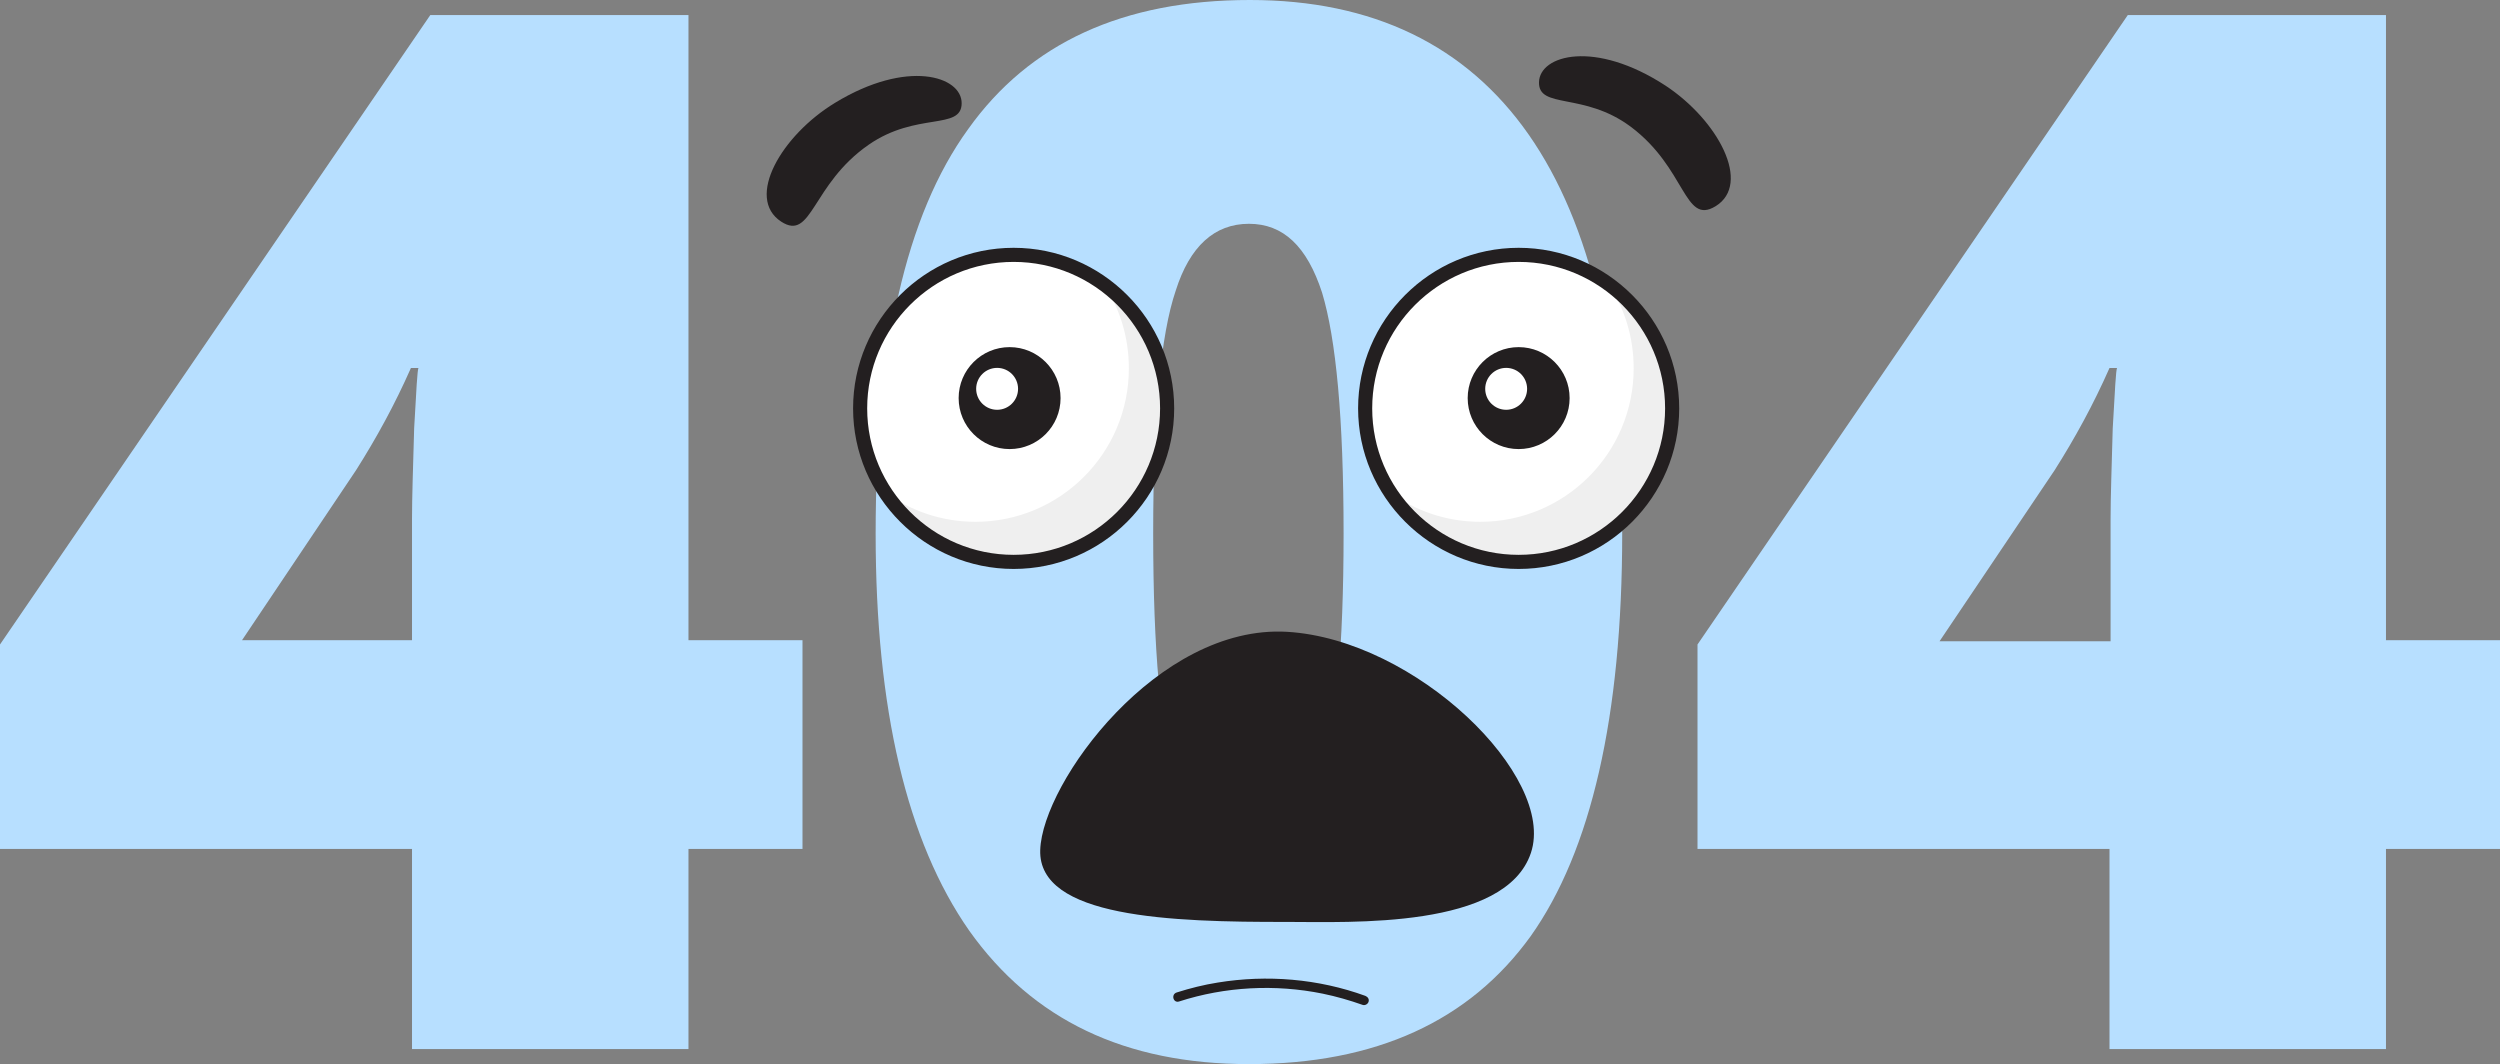 <svg width="975" height="415" viewBox="0 0 975 415" fill="none" xmlns="http://www.w3.org/2000/svg">
<rect x="0" y="0" width="975" height="415" fill="#808080" stroke="none"/>
<g clip-path="url(#clip0_158_2058)">
<path d="M312.973 331.077H268.503V409.125H160.682V331.077H0V251.35L167.814 5.875H268.503V249.671H312.973V331.077ZM160.682 249.671V202.674C160.682 193.862 161.102 182.113 161.521 167.007C162.36 151.901 162.78 144.348 163.199 143.508H160.262C153.969 157.775 146.837 170.783 138.866 183.372L94.395 249.671H160.682Z" fill="#B7DFFF"/>
<path d="M632.659 208.129C632.659 279.464 620.493 331.916 596.999 365.066C573.085 398.215 536.586 415 487.081 415C438.834 415 402.754 397.796 378.002 362.968C353.668 328.14 341.502 276.527 341.502 208.129C341.502 136.375 353.249 83.923 377.582 50.354C401.495 16.785 437.995 0 487.5 0C535.327 0 571.827 17.624 596.16 52.452C620.493 87.28 632.659 138.893 632.659 208.129ZM449.742 208.129C449.742 253.868 452.679 285.339 458.133 302.123C464.006 319.328 473.236 327.72 486.661 327.72C500.086 327.72 509.736 318.908 515.609 301.284C521.063 283.66 524 252.609 524 208.129C524 163.231 521.063 132.179 515.609 114.135C509.736 96.092 500.506 87.28 487.081 87.28C473.656 87.28 464.006 96.092 458.552 113.296C452.679 130.501 449.742 161.972 449.742 208.129Z" fill="#B7DFFF"/>
<path d="M975 331.077H930.529V409.125H822.708V331.077H662.026V251.35L829.84 5.875H930.529V249.671H975V331.077ZM823.128 249.671V202.674C823.128 193.862 823.547 182.113 823.967 167.007C824.806 151.901 825.226 144.348 825.645 143.508H822.708C816.415 157.775 809.283 170.783 801.312 183.372L756.422 250.091H823.128V249.671Z" fill="#B7DFFF"/>
</g>
<g clip-path="url(#clip1_158_2058)">
<path d="M592.274 219.139C625.336 219.139 652.138 192.334 652.138 159.267C652.138 126.2 625.336 99.394 592.274 99.394C559.211 99.394 532.409 126.2 532.409 159.267C532.409 192.334 559.211 219.139 592.274 219.139Z" fill="white"/>
<path d="M395.317 219.139C428.379 219.139 455.181 192.334 455.181 159.267C455.181 126.2 428.379 99.394 395.317 99.394C362.254 99.394 335.452 126.2 335.452 159.267C335.452 192.334 362.254 219.139 395.317 219.139Z" fill="white"/>
<path d="M430.592 110.945C436.72 120.373 440.255 131.531 440.255 143.631C440.255 176.71 413.466 203.504 380.391 203.504C367.192 203.504 355.015 199.182 345.116 191.953C355.801 208.375 374.263 219.14 395.318 219.14C428.392 219.14 455.182 192.346 455.182 159.267C455.104 139.467 445.44 121.866 430.592 110.945Z" fill="#EFEFEF"/>
<path d="M627.469 110.945C633.597 120.373 637.132 131.531 637.132 143.631C637.132 176.71 610.343 203.504 577.268 203.504C564.069 203.504 551.892 199.182 541.993 191.953C552.678 208.375 571.14 219.14 592.195 219.14C625.269 219.14 652.059 192.346 652.059 159.267C652.059 139.467 642.396 121.866 627.469 110.945Z" fill="#EFEFEF"/>
<path d="M395.317 221.89C360.828 221.89 332.703 193.76 332.703 159.267C332.703 124.773 360.828 96.644 395.317 96.644C429.806 96.644 457.932 124.773 457.932 159.267C457.932 193.76 429.885 221.89 395.317 221.89ZM395.317 102.144C363.814 102.144 338.202 127.759 338.202 159.267C338.202 190.775 363.814 216.389 395.317 216.389C426.821 216.389 452.432 190.775 452.432 159.267C452.432 127.759 426.821 102.144 395.317 102.144Z" fill="#231F20"/>
<path d="M393.746 175.139C404.724 175.139 413.623 166.239 413.623 155.26C413.623 144.281 404.724 135.381 393.746 135.381C382.769 135.381 373.87 144.281 373.87 155.26C373.87 166.239 382.769 175.139 393.746 175.139Z" fill="#231F20"/>
<path d="M388.875 159.817C393.387 159.817 397.045 156.159 397.045 151.645C397.045 147.132 393.387 143.474 388.875 143.474C384.362 143.474 380.704 147.132 380.704 151.645C380.704 156.159 384.362 159.817 388.875 159.817Z" fill="white"/>
<path d="M592.274 175.139C603.251 175.139 612.15 166.239 612.15 155.26C612.15 144.281 603.251 135.381 592.274 135.381C581.296 135.381 572.397 144.281 572.397 155.26C572.397 166.239 581.296 175.139 592.274 175.139Z" fill="#231F20"/>
<path d="M587.403 159.817C591.915 159.817 595.573 156.159 595.573 151.645C595.573 147.132 591.915 143.474 587.403 143.474C582.89 143.474 579.232 147.132 579.232 151.645C579.232 156.159 582.89 159.817 587.403 159.817Z" fill="white"/>
<path d="M592.273 221.89C557.785 221.89 529.659 193.76 529.659 159.267C529.659 124.773 557.785 96.644 592.273 96.644C626.762 96.644 654.888 124.773 654.888 159.267C654.888 193.76 626.841 221.89 592.273 221.89ZM592.273 102.144C560.77 102.144 535.159 127.759 535.159 159.267C535.159 190.775 560.77 216.389 592.273 216.389C623.777 216.389 649.388 190.775 649.388 159.267C649.388 127.759 623.777 102.144 592.273 102.144Z" fill="#231F20"/>
<path d="M304.656 86.43C316.755 94.287 316.44 71.894 338.831 56.415C357.45 43.529 374.97 50.915 375.048 40.307C375.127 29.7 353.836 22.943 325.711 40.072C304.735 52.801 290.593 77.237 304.656 86.43Z" fill="#231F20"/>
<path d="M669.029 80.458C656.695 87.923 657.716 65.608 635.876 49.343C617.649 35.829 599.973 42.665 600.208 32.057C600.444 21.45 621.97 15.4 649.546 33.393C670.05 46.908 683.328 71.737 669.029 80.458Z" fill="#231F20"/>
<path d="M501.926 359.549C456.517 359.628 404.823 357.899 405.687 331.499C406.552 305.098 451.568 243.497 501.926 246.404C552.285 249.39 606.965 302.898 597.066 332.599C587.167 362.378 526.595 359.549 501.926 359.549Z" fill="#231F20"/>
<path d="M459.817 390.586C477.807 384.771 497.291 383.75 515.832 387.521C521.174 388.621 526.359 390.114 531.466 391.921C532.408 392.236 533.508 391.529 533.744 390.664C534.058 389.643 533.43 388.779 532.487 388.386C514.103 381.707 494.148 380.057 474.901 383.2C469.48 384.064 464.138 385.4 458.952 387.05C456.596 387.757 457.538 391.293 459.817 390.586Z" fill="#231F20"/>
</g>
<defs>
<clipPath id="clip0_158_2058">
<rect width="975" height="415" fill="white"/>
</clipPath>
<clipPath id="clip1_158_2058">
<rect width="376" height="370" fill="white" transform="translate(299 22)"/>
</clipPath>
</defs>
</svg>
